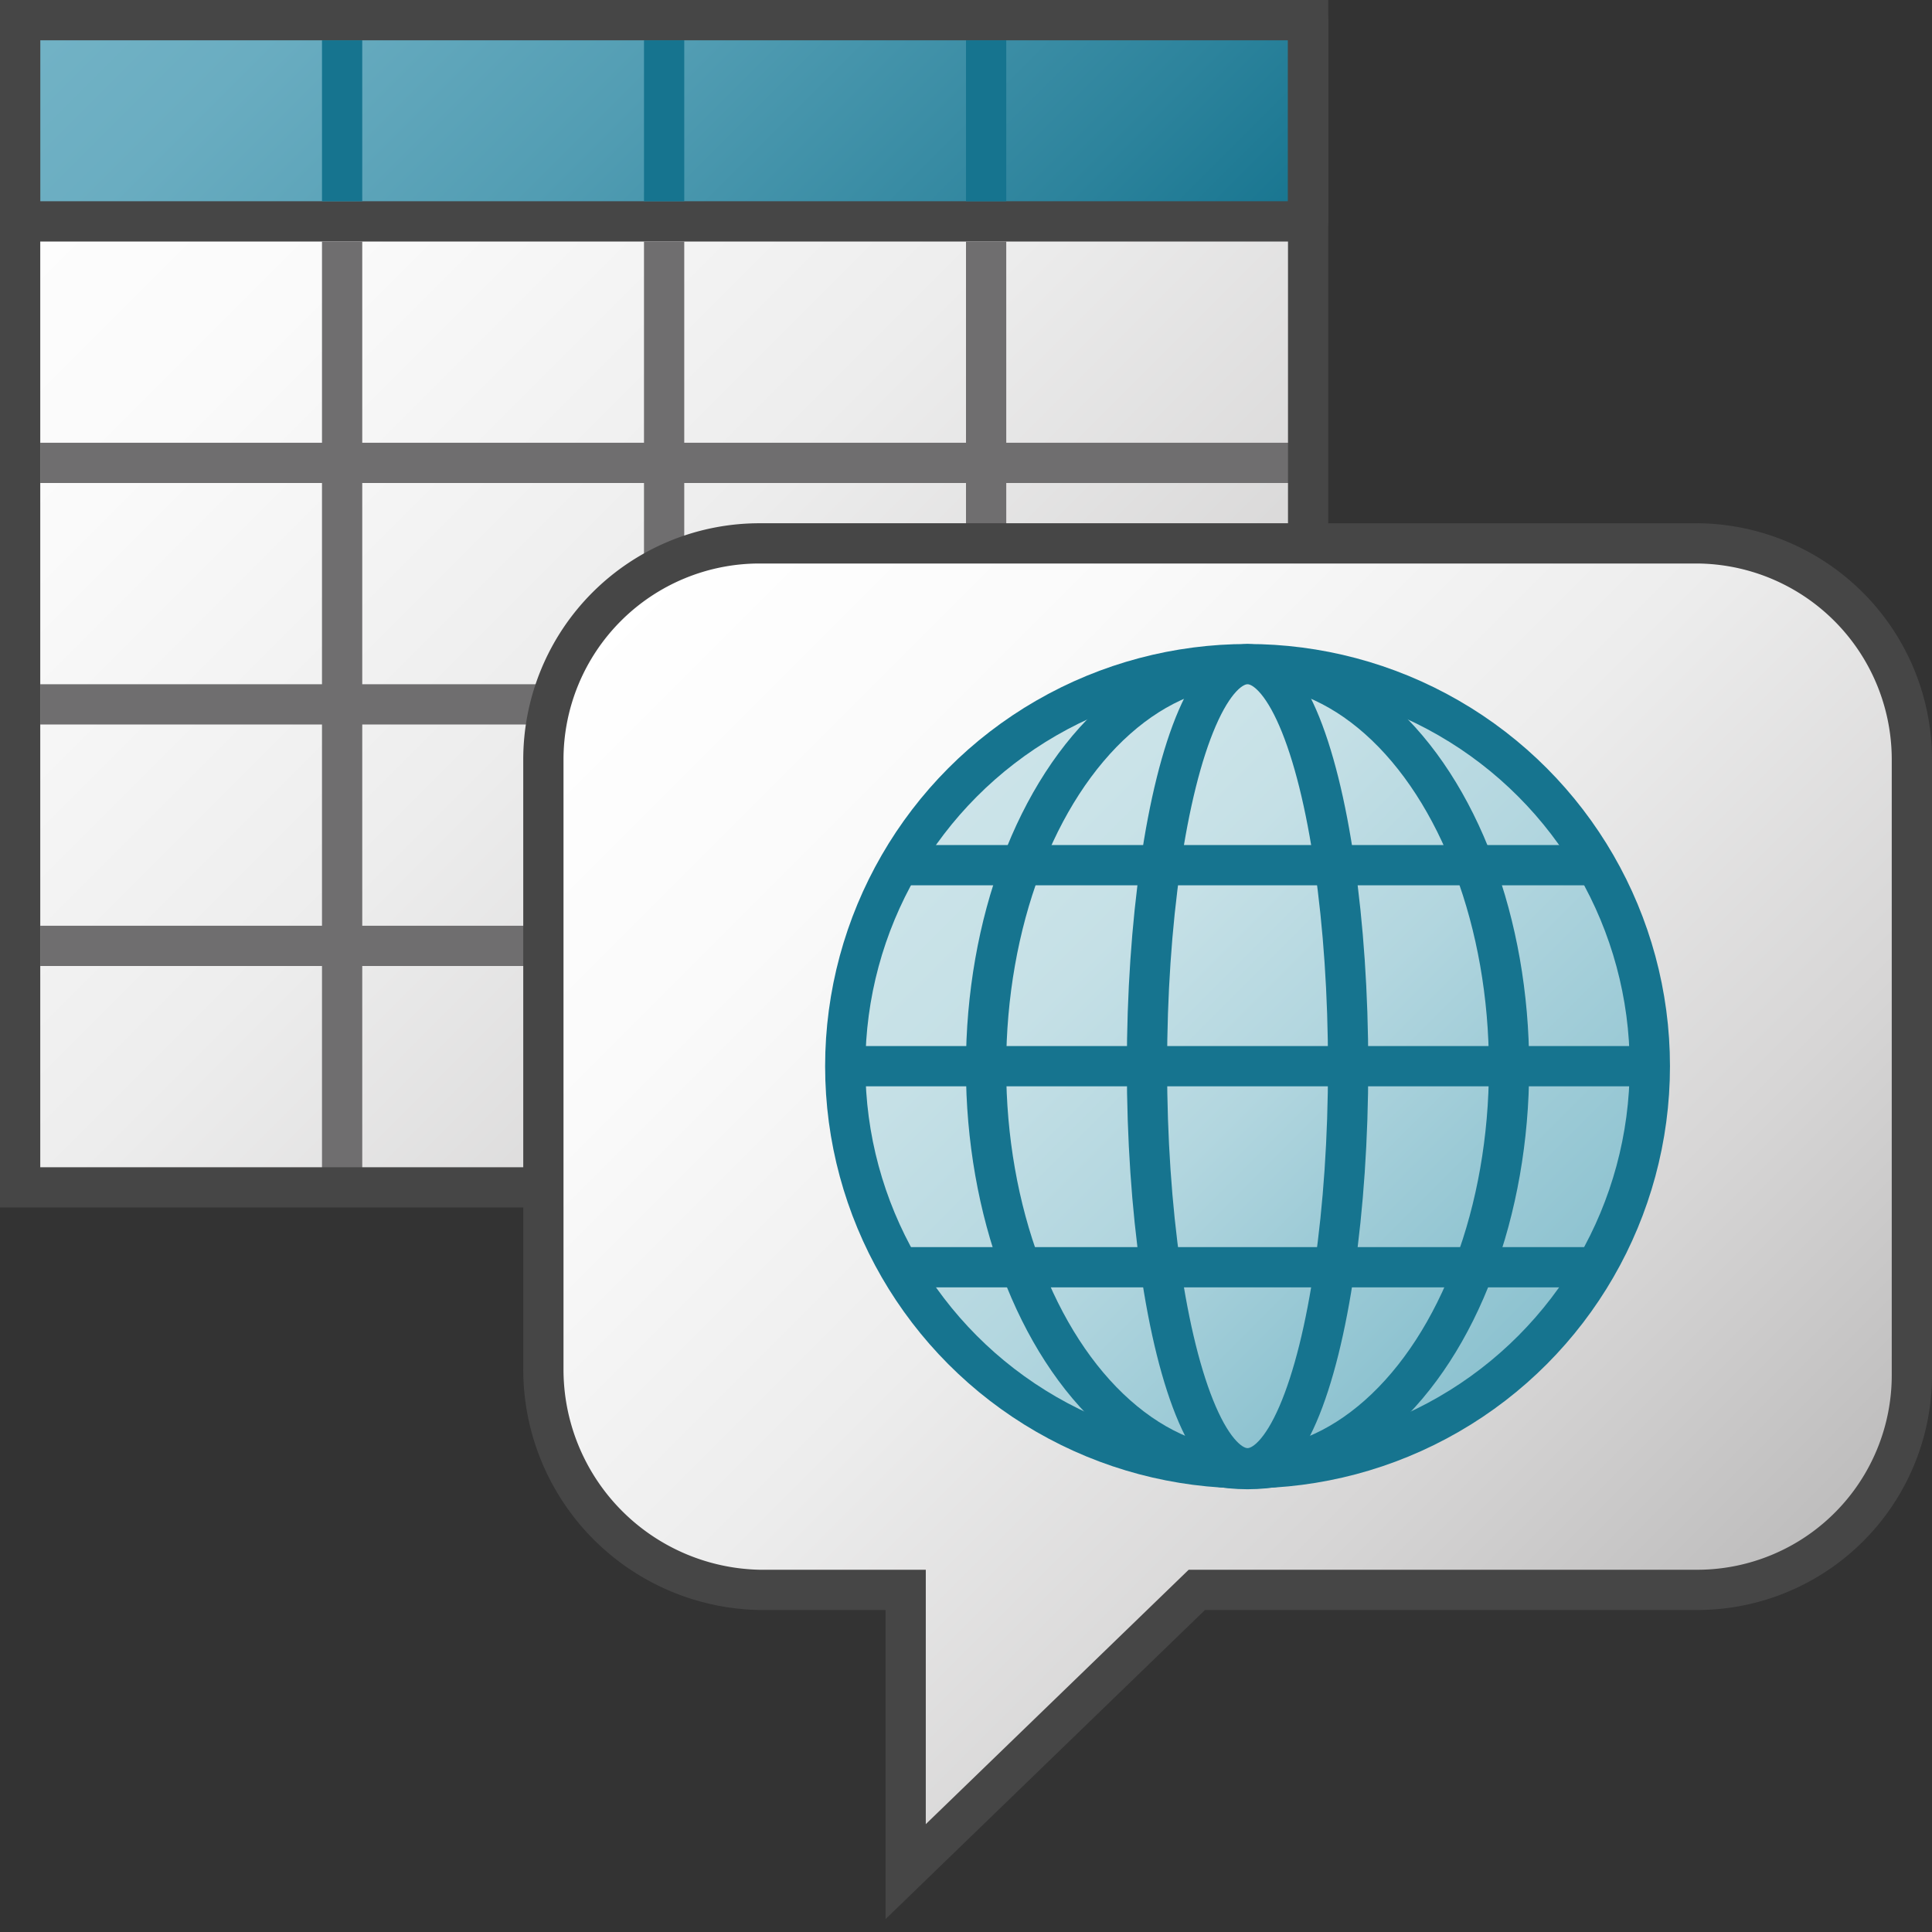 <svg id="Layer_1" data-name="Layer 1" xmlns="http://www.w3.org/2000/svg" xmlns:xlink="http://www.w3.org/1999/xlink" viewBox="0 0 48 48">
    <rect x="0" y="0" width="48" height="48" fill="#333333" stroke="none"/>
    <linearGradient id="linear-gradient" x1="1.25" y1="-0.25" x2="31.75" y2="30.25" gradientUnits="userSpaceOnUse">
      <stop offset="0" stop-color="#fff"/>
      <stop offset="0.228" stop-color="#fafafa"/>
      <stop offset="0.488" stop-color="#ededed"/>
      <stop offset="0.762" stop-color="#d7d6d6"/>
      <stop offset="1" stop-color="#bdbcbc"/>
    </linearGradient>
    <linearGradient id="Dark_Blue_Grad_3" data-name="Dark Blue Grad 3" x1="7.25" y1="-6.25" x2="25.75" y2="12.25" gradientUnits="userSpaceOnUse">
      <stop offset="0" stop-color="#73b3c6"/>
      <stop offset="0.177" stop-color="#6aadc1"/>
      <stop offset="0.464" stop-color="#529db3"/>
      <stop offset="0.822" stop-color="#2c839c"/>
      <stop offset="1" stop-color="#16748f"/>
    </linearGradient>
    <linearGradient id="linear-gradient-2" x1="16.787" y1="13.36" x2="43.651" y2="40.224" xlink:href="#linear-gradient"/>
    <linearGradient id="New_Gradient_Swatch_4" data-name="New Gradient Swatch 4" x1="23.93" y1="19.424" x2="38.061" y2="33.555" gradientUnits="userSpaceOnUse">
      <stop offset="0" stop-color="#cce4e9"/>
      <stop offset="0.221" stop-color="#c5e0e6"/>
      <stop offset="0.542" stop-color="#b2d6df"/>
      <stop offset="0.921" stop-color="#92c5d2"/>
      <stop offset="1" stop-color="#8bc1cf"/>
    </linearGradient>
    <linearGradient id="New_Gradient_Swatch_4-2" x1="25.037" y1="20.552" x2="36.954" y2="32.469" xlink:href="#New_Gradient_Swatch_4"/>
    <linearGradient id="New_Gradient_Swatch_4-3" x1="25.846" y1="21.34" x2="36.145" y2="31.639" xlink:href="#New_Gradient_Swatch_4"/>
    <linearGradient id="New_Gradient_Swatch_4-4" x1="26.007" y1="21.492" x2="36.002" y2="31.487" xlink:href="#New_Gradient_Swatch_4"/>
    <linearGradient id="New_Gradient_Swatch_4-5" x1="26.693" y1="17.247" x2="35.189" y2="25.743" xlink:href="#New_Gradient_Swatch_4"/>
    <linearGradient id="New_Gradient_Swatch_4-6" x1="26.693" y1="27.236" x2="35.189" y2="35.732" xlink:href="#New_Gradient_Swatch_4"/>
  <rect x="0.5" y="0.5" width="32" height="29" fill="url(#linear-gradient)"/>
  <rect x="0.5" y="0.5" width="32" height="5" stroke="#464646" stroke-linecap="round" stroke-linejoin="round" fill="url(#Dark_Blue_Grad_3)"/>
  <line x1="8.5" y1="6" x2="8.5" y2="29.5" fill="none" stroke="#6f6e6f" stroke-miterlimit="10"/>
  <line x1="8.5" y1="1" x2="8.5" y2="5" fill="none" stroke="#16748f" stroke-miterlimit="10"/>
  <line x1="16.5" y1="1" x2="16.5" y2="5" fill="none" stroke="#16748f" stroke-miterlimit="10"/>
  <line x1="24.5" y1="1" x2="24.5" y2="5" fill="none" stroke="#16748f" stroke-miterlimit="10"/>
  <line x1="16.5" y1="6" x2="16.5" y2="29.5" fill="none" stroke="#6f6e6f" stroke-miterlimit="10"/>
  <line x1="32.5" y1="11.5" x2="1" y2="11.5" fill="none" stroke="#6f6e6f" stroke-miterlimit="10"/>
  <line x1="24.5" y1="6" x2="24.5" y2="29.5" fill="none" stroke="#6f6e6f" stroke-miterlimit="10"/>
  <line x1="32.5" y1="17.5" x2="1" y2="17.5" fill="none" stroke="#6f6e6f" stroke-miterlimit="10"/>
  <line x1="32.5" y1="23.5" x2="1" y2="23.5" fill="none" stroke="#6f6e6f" stroke-miterlimit="10"/>
  <rect x="0.5" y="0.5" width="32" height="29" fill="none" stroke="#464646" stroke-miterlimit="10"/>
  <path d="M42.129,13.5H18.871A5.371,5.371,0,0,0,13.5,18.871V34.005A5.478,5.478,0,0,0,18.871,39.5h3.63v7l7.234-7H42.129A5.335,5.335,0,0,0,47.5,34.172V18.871A5.371,5.371,0,0,0,42.129,13.5Z" stroke="#464646" stroke-miterlimit="10" fill="url(#linear-gradient-2)"/>
    <ellipse cx="30.995" cy="26.489" rx="9.995" ry="9.989" stroke="#16748f" stroke-miterlimit="10" fill="url(#New_Gradient_Swatch_4)"/>
    <ellipse cx="30.995" cy="26.511" rx="6.497" ry="9.989" stroke="#16748f" stroke-miterlimit="10" fill="url(#New_Gradient_Swatch_4-2)"/>
    <ellipse cx="30.995" cy="26.489" rx="2.499" ry="9.989" stroke="#16748f" stroke-miterlimit="10" fill="url(#New_Gradient_Swatch_4-3)"/>
    <line x1="21.009" y1="26.489" x2="41" y2="26.489" stroke="#16748f" stroke-miterlimit="10" fill="url(#New_Gradient_Swatch_4-4)"/>
    <line x1="22.445" y1="21.495" x2="39.437" y2="21.495" stroke="#16748f" stroke-miterlimit="10" fill="url(#New_Gradient_Swatch_4-5)"/>
    <line x1="22.445" y1="31.484" x2="39.437" y2="31.484" stroke="#16748f" stroke-miterlimit="10" fill="url(#New_Gradient_Swatch_4-6)"/>
</svg>

